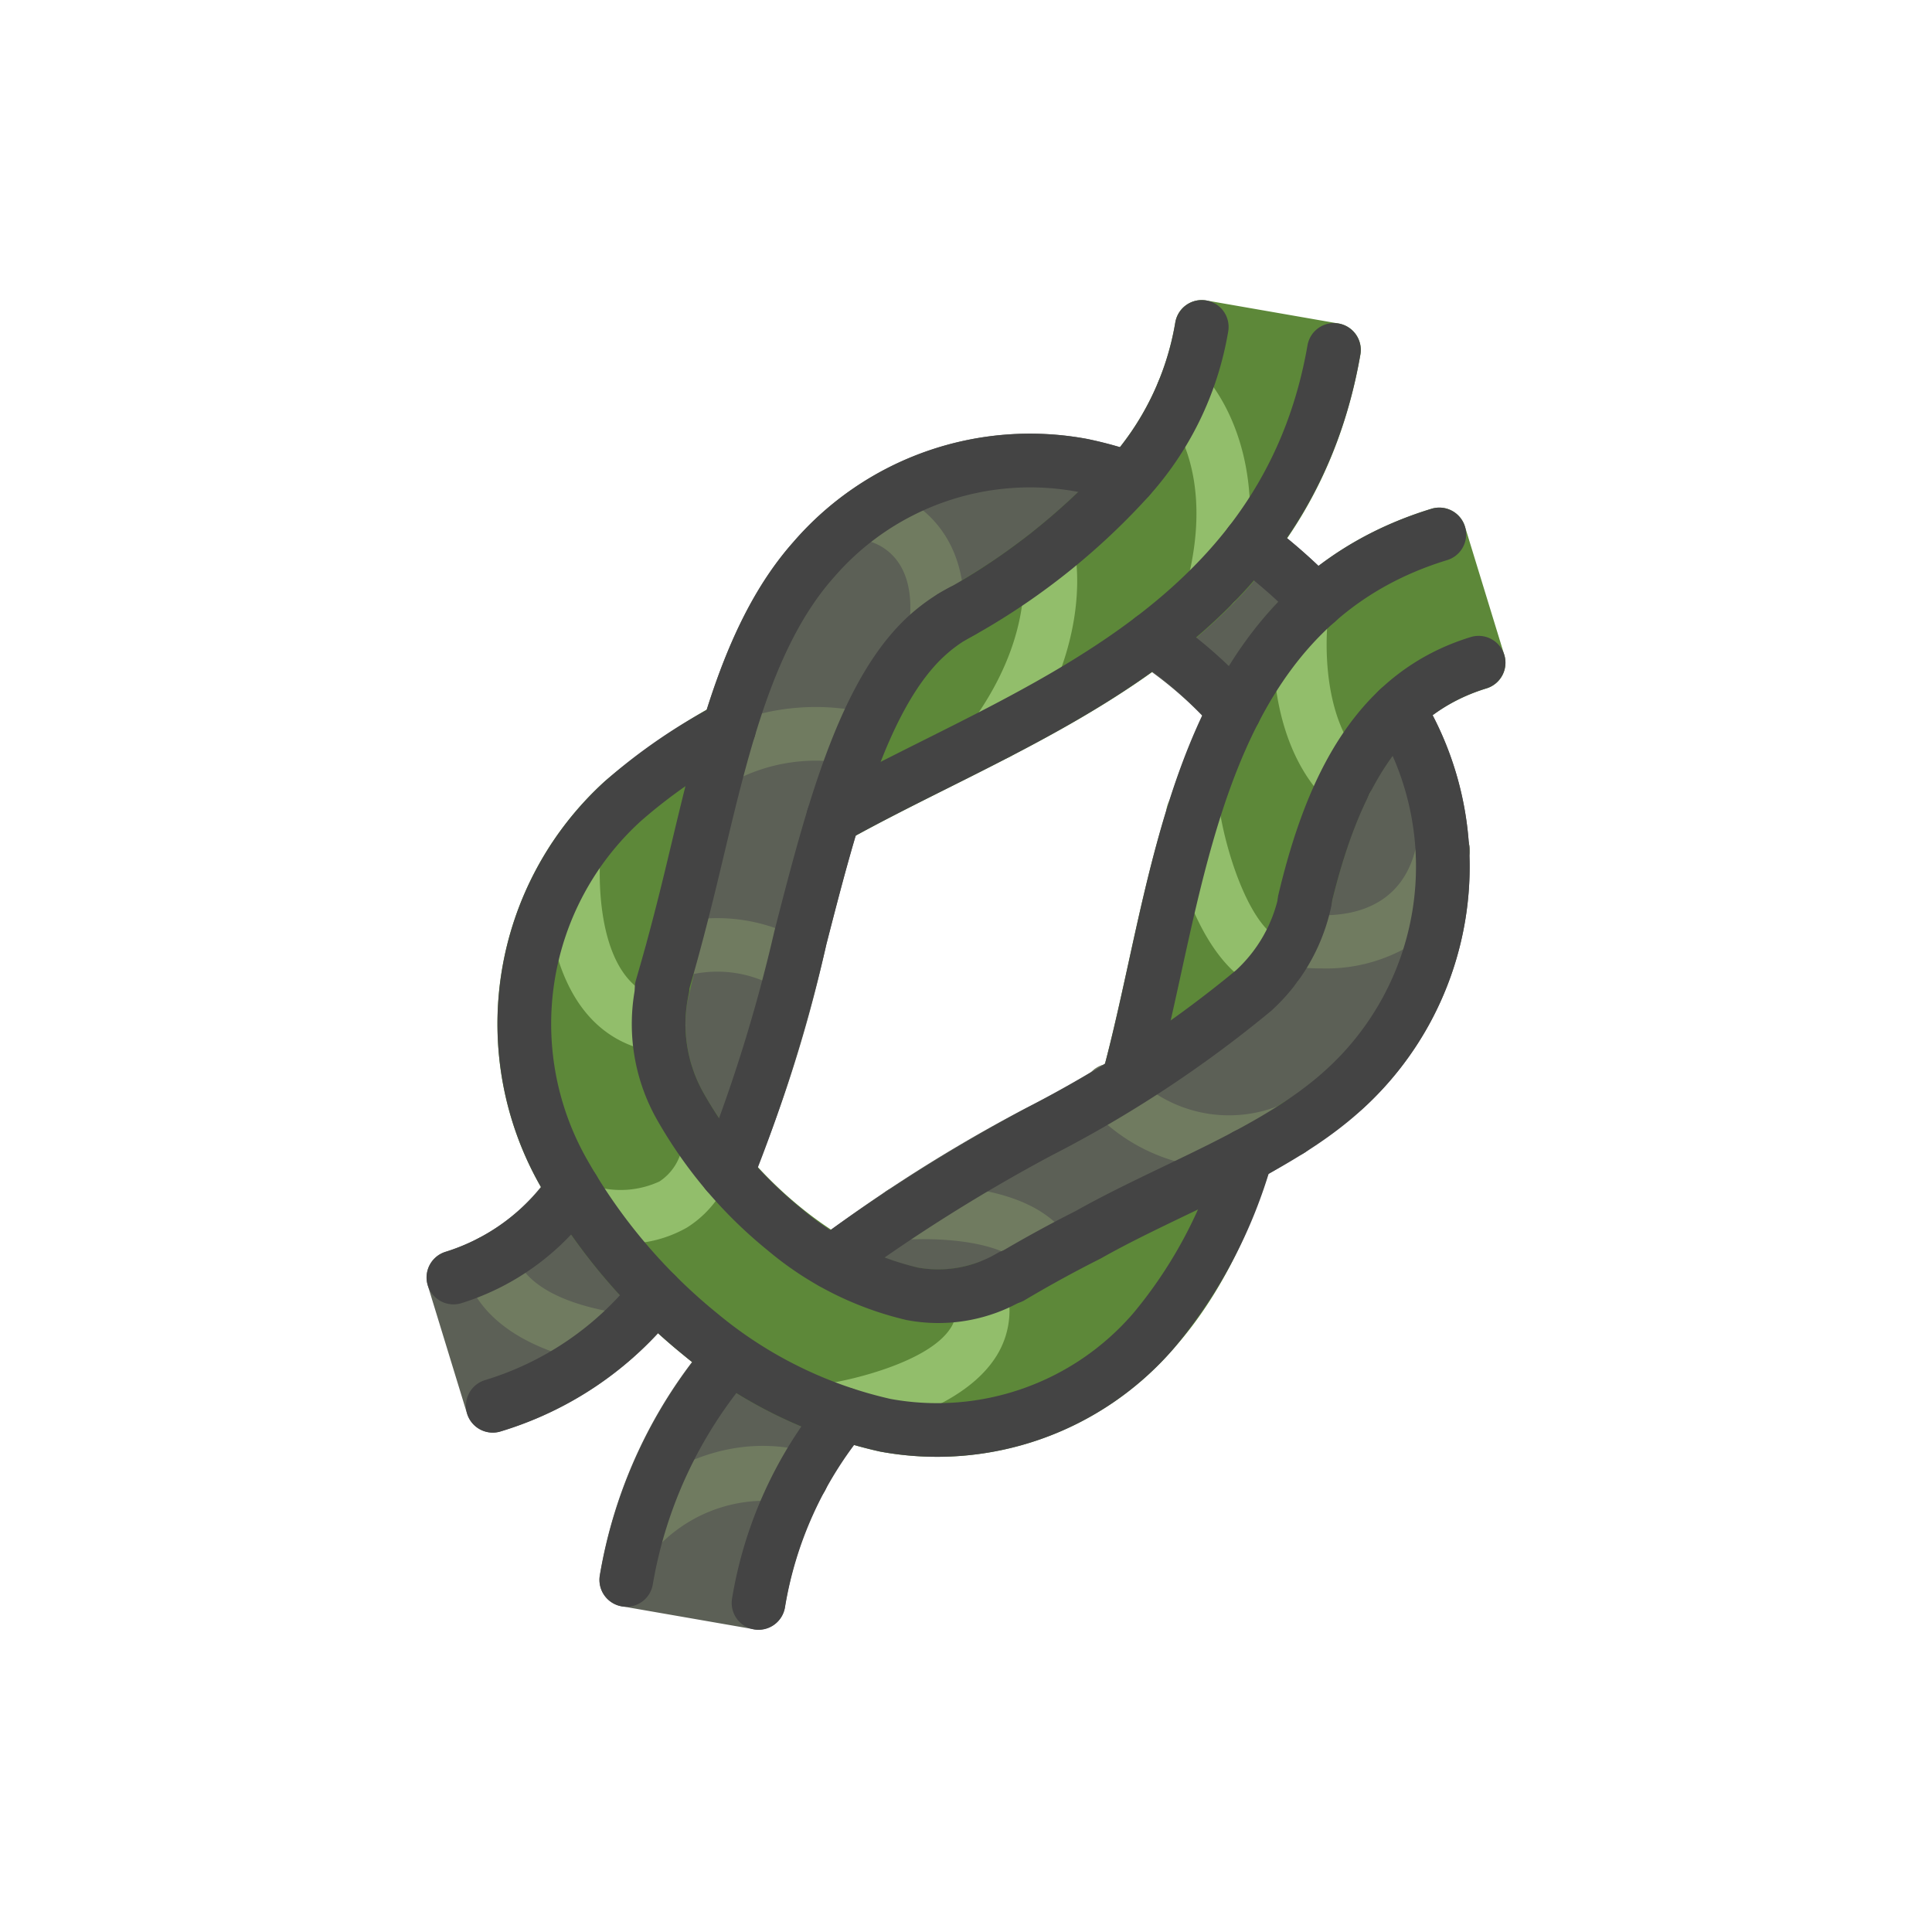 <svg viewBox="0 0 72 72" xmlns="http://www.w3.org/2000/svg" width="72" height="72">
  <path d="M18.299 47.037s.17 2.168 4.537 2.876m2.198-14.429a5.46 5.46 0 0 1 4.523.516m-2.699-7.766a7.52 7.52 0 0 1 5.227-.694m.185-8.419s3.074.374 2.608 4.286m13.268 11.586s4.736 1 5.626-3.318m-12.376 8.97a6 6 0 0 0 6.679 1.471m-14.477 3.095s4.343-.38 5.458 1.594M23.789 56.956s2.577-2.81 6.076-1.884m14.227-40.464s2.336 2.296 1.168 7.143m-6.204-1.118s.718 2.958-1.898 6.687m-15.79 4.709s-.429 5.567 3.185 6.183m-2.623 6.969s3.76 1.077 4.49-2.313m4.581 9.676s6.314-.912 5.559-4.233m7.907-17.967s.781 4.948 3.069 5.655m.958-13.018s-.51 3.986 1.656 6.151" fill="none" stroke="#444" stroke-linecap="round" stroke-linejoin="round" stroke-width="2"/>
  <path fill="#5C6056" d="M24.523 49.686a13.1 13.1 0 0 1-5.87 3.657 1 1 0 0 1-1.248-.663L15.94 47.9a1 1 0 0 1 .663-1.25 7.35 7.35 0 0 0 3.57-2.436zm-.93-10.57c-.38-1.925.85-5.322.85-5.322.202-.79.395-1.593.586-2.4.98-4.096 1.99-8.33 4.54-11.201a11.65 11.65 0 0 1 10.948-3.836 15.3 15.3 0 0 1 3.143 1.019 25.5 25.5 0 0 1-7.348 6.28 5.3 5.3 0 0 0-1.507 1.183c-1.9 2.14-2.974 6.315-4.011 10.352a52.2 52.2 0 0 1-3.41 10.27s-3.412-4.422-3.791-6.346m22.632-10.741a14.5 14.5 0 0 0-5.175-4.484l1.04-.71a17.3 17.3 0 0 0 4.276-4.31q.753.503 1.478 1.086a22 22 0 0 1 2.688 2.584 10.07 10.07 0 0 0-3.637 4.27zM31.801 53.859a13.8 13.8 0 0 0-2.552 6.045 1 1 0 0 1-1.157.813l-4.926-.857a1 1 0 0 1-.813-1.157 18.05 18.05 0 0 1 3.468-7.985zm-2.44-6.805a57.5 57.5 0 0 1 8.866-5.755 43.4 43.4 0 0 0 7.806-5.122 5.17 5.17 0 0 0 1.774-3.428 14.4 14.4 0 0 1 4.567-7.797q.417.631.79 1.288a12.21 12.21 0 0 1-2.407 15.102 26.7 26.7 0 0 1-6.527 3.925c-1.128.541-2.192 1.053-3.192 1.618a34.4 34.4 0 0 1-5.146 2.326c-2.14.657-6.53-2.157-6.53-2.157"/>
  <path fill="#5D8839" d="M35.173 22.01a23.5 23.5 0 0 0 6.051-4.747 10.2 10.2 0 0 0 2.577-5.251 1 1 0 0 1 1.157-.814l4.926.858a1 1 0 0 1 .814 1.156c-1.613 9.27-8.914 12.925-15.355 16.15-1.538.77-3.03 1.518-4.4 2.313zm12.902 18.92c-.867 3.438-2.037 6.736-4.337 9.328a11.66 11.66 0 0 1-10.948 3.836 17.4 17.4 0 0 1-7.327-3.601 22.2 22.2 0 0 1-5.32-6.284 12.21 12.21 0 0 1 2.406-15.1 26.3 26.3 0 0 1 6.07-3.84s-.98 3.487-1.714 6.607c-.807 3.426-1.292 5.462-1.292 5.462a5.25 5.25 0 0 0 .621 3.421c1.827 3.222 5.113 5.898 7.956 6.477a4 4 0 0 0 1.505.009s1.043-.066 4.824-2.036c4.482-2.335 7.556-4.278 7.556-4.278m-7.172-.286c.434-1.483.79-3.11 1.155-4.777 1.406-6.424 3.155-14.415 11.288-16.907a1 1 0 0 1 1.249.663l1.465 4.78a1 1 0 0 1-.663 1.25c-3.185.976-4.753 3.776-5.777 8.018z"/>
  <path fill="#707B60" d="M22.837 50.913q-.081 0-.161-.013c-4.998-.81-5.35-3.483-5.374-3.784a1 1 0 0 1 1.99-.197c.02.091.393 1.47 3.704 2.006a1 1 0 0 1-.16 1.988zM29.556 37a1 1 0 0 1-.506-.137 4.44 4.44 0 0 0-3.651-.447 1 1 0 0 1-.737-1.86 6.48 6.48 0 0 1 5.402.583A1 1 0 0 1 29.556 37m-2.694-7.767a1 1 0 0 1-.502-1.866 8.5 8.5 0 0 1 5.996-.79 1 1 0 1 1-.541 1.926 6.53 6.53 0 0 0-4.461.6 1 1 0 0 1-.493.13m8.019-4.826a1 1 0 0 1-.994-1.118c.323-2.73-1.4-3.124-1.749-3.176a1.005 1.005 0 0 1-.852-1.124.99.99 0 0 1 1.106-.86c1.405.171 3.941 1.519 3.48 5.396a1 1 0 0 1-.992.882m14.41 11.684a7 7 0 0 1-1.35-.12 1 1 0 0 1-.772-1.185.99.99 0 0 1 1.165-.776l.017.004c.39.08 3.78.67 4.442-2.542a1 1 0 0 1 1.959.405 5 5 0 0 1-2.134 3.32 6.1 6.1 0 0 1-3.327.894m-3.592 7.444a6.74 6.74 0 0 1-5.084-2.266 1 1 0 1 1 1.559-1.254 5.02 5.02 0 0 0 5.58 1.155 1 1 0 0 1 .645 1.893 8.3 8.3 0 0 1-2.7.472m-6.641 4.27a1 1 0 0 1-.872-.509c-.599-1.06-3.29-1.19-4.501-1.089a1 1 0 0 1-.173-1.992c.512-.045 5.024-.366 6.416 2.099a1 1 0 0 1-.87 1.491M23.789 57.956a1 1 0 0 1-.738-1.674c.122-.133 3.035-3.244 7.07-2.175a1 1 0 0 1-.513 1.934 5.5 5.5 0 0 0-5.085 1.595 1 1 0 0 1-.735.32"/>
  <path fill="#92BE6B" d="M45.26 22.752q-.118 0-.234-.028a1 1 0 0 1-.739-1.207c1.007-4.174-.826-6.122-.904-6.203a1 1 0 0 1 1.41-1.418c.111.11 2.725 2.754 1.44 8.09a1 1 0 0 1-.972.766m-8.105 5.568a1 1 0 0 1-.817-1.573c2.292-3.269 1.767-5.78 1.743-5.885a1 1 0 0 1 1.945-.464c.035.139.792 3.443-2.051 7.497a1 1 0 0 1-.82.426M24.553 39.213a1 1 0 0 1-.169-.014c-4.461-.761-4.035-6.98-4.015-7.244a1 1 0 0 1 1.994.151c-.003.047-.311 4.667 2.357 5.122a1 1 0 0 1-.167 1.985m-1.323 7.136a6 6 0 0 1-1.577-.205 1 1 0 1 1 .547-1.924 3.46 3.46 0 0 0 2.378-.191 1.97 1.97 0 0 0 .862-1.37 1 1 0 0 1 1.955.42 3.96 3.96 0 0 1-1.795 2.669 4.6 4.6 0 0 1-2.37.601m7.769 7.196a1 1 0 0 1-.143-1.989c.91-.134 3.698-.79 4.54-2.018.21-.29.28-.658.187-1.003a1 1 0 0 1 1.95-.444 3.2 3.2 0 0 1-.489 2.58c-1.491 2.17-5.455 2.8-5.902 2.864a1 1 0 0 1-.144.01m16.534-16.543a1 1 0 0 1-.295-.044c-2.801-.867-3.67-5.886-3.76-6.455a1 1 0 1 1 1.974-.313c.287 1.8 1.215 4.498 2.376 4.857a1 1 0 0 1-.295 1.955m2.616-6.867a1 1 0 0 1-.707-.293c-2.484-2.483-1.966-6.802-1.942-6.985a1 1 0 0 1 1.984.252c-.004.035-.414 3.534 1.372 5.32a1 1 0 0 1-.707 1.706"/>
  <g fill="none" stroke="#444" stroke-linecap="round" stroke-width="2">
    <path stroke-miterlimit="10" d="M41.964 17.936a11.2 11.2 0 0 0 2.822-5.753M35.49 22.982a24.8 24.8 0 0 0 6.475-5.046m4.472 25.124a17.7 17.7 0 0 1-3.447 6.535 10.65 10.65 0 0 1-9.999 3.52 16.4 16.4 0 0 1-6.9-3.4 21.2 21.2 0 0 1-5.077-5.999 11.22 11.22 0 0 1 2.21-13.87 20.3 20.3 0 0 1 3.948-2.702m27.932-2.447c-3.772 1.156-5.47 4.594-6.488 8.873m-6.564 6.684c.36-1.325.669-2.735.984-4.175 1.42-6.488 3.03-13.842 10.603-16.162M24.692 36.82a6.23 6.23 0 0 0 .672 4.431 16.2 16.2 0 0 0 3.885 4.577 11.4 11.4 0 0 0 4.742 2.387 5.3 5.3 0 0 0 3.676-.649M49.712 13.04c-1.526 8.773-8.587 12.308-14.817 15.427-1.327.664-2.622 1.313-3.843 1.994"/>
    <path stroke-linejoin="round" d="M46.579 20.244q.324.24.641.496M24.657 36.813q.387-1.312.758-2.767c1.215-4.727 2.042-9.96 4.906-13.186a10.65 10.65 0 0 1 9.999-3.52q.889.183 1.746.481M16.9 47.61a8.5 8.5 0 0 0 4.467-3.295m3.08 3.917a12.25 12.25 0 0 1-6.082 4.158m17.487-29.616a6.3 6.3 0 0 0-1.791 1.405c-2.06 2.32-3.164 6.614-4.232 10.766a60 60 0 0 1-2.741 8.77m18.916-17.23a16 16 0 0 0-1.942-1.86q-.56-.45-1.134-.827m-11.927 23.24a64 64 0 0 1 7.724-4.864 44 44 0 0 0 7.988-5.254 6.3 6.3 0 0 0 1.92-3.346M23.342 58.88a17.17 17.17 0 0 1 3.86-8.258m4.26 2.079a14.9 14.9 0 0 0-3.194 7.037m23.847-33.314q.093.157.182.315a11.22 11.22 0 0 1-2.21 13.869c-2.547 2.33-6.405 3.642-9.537 5.41a47 47 0 0 0-2.87 1.573m9.54-26.85q.978.788 1.853 1.692"/>
  </g>
</svg>
